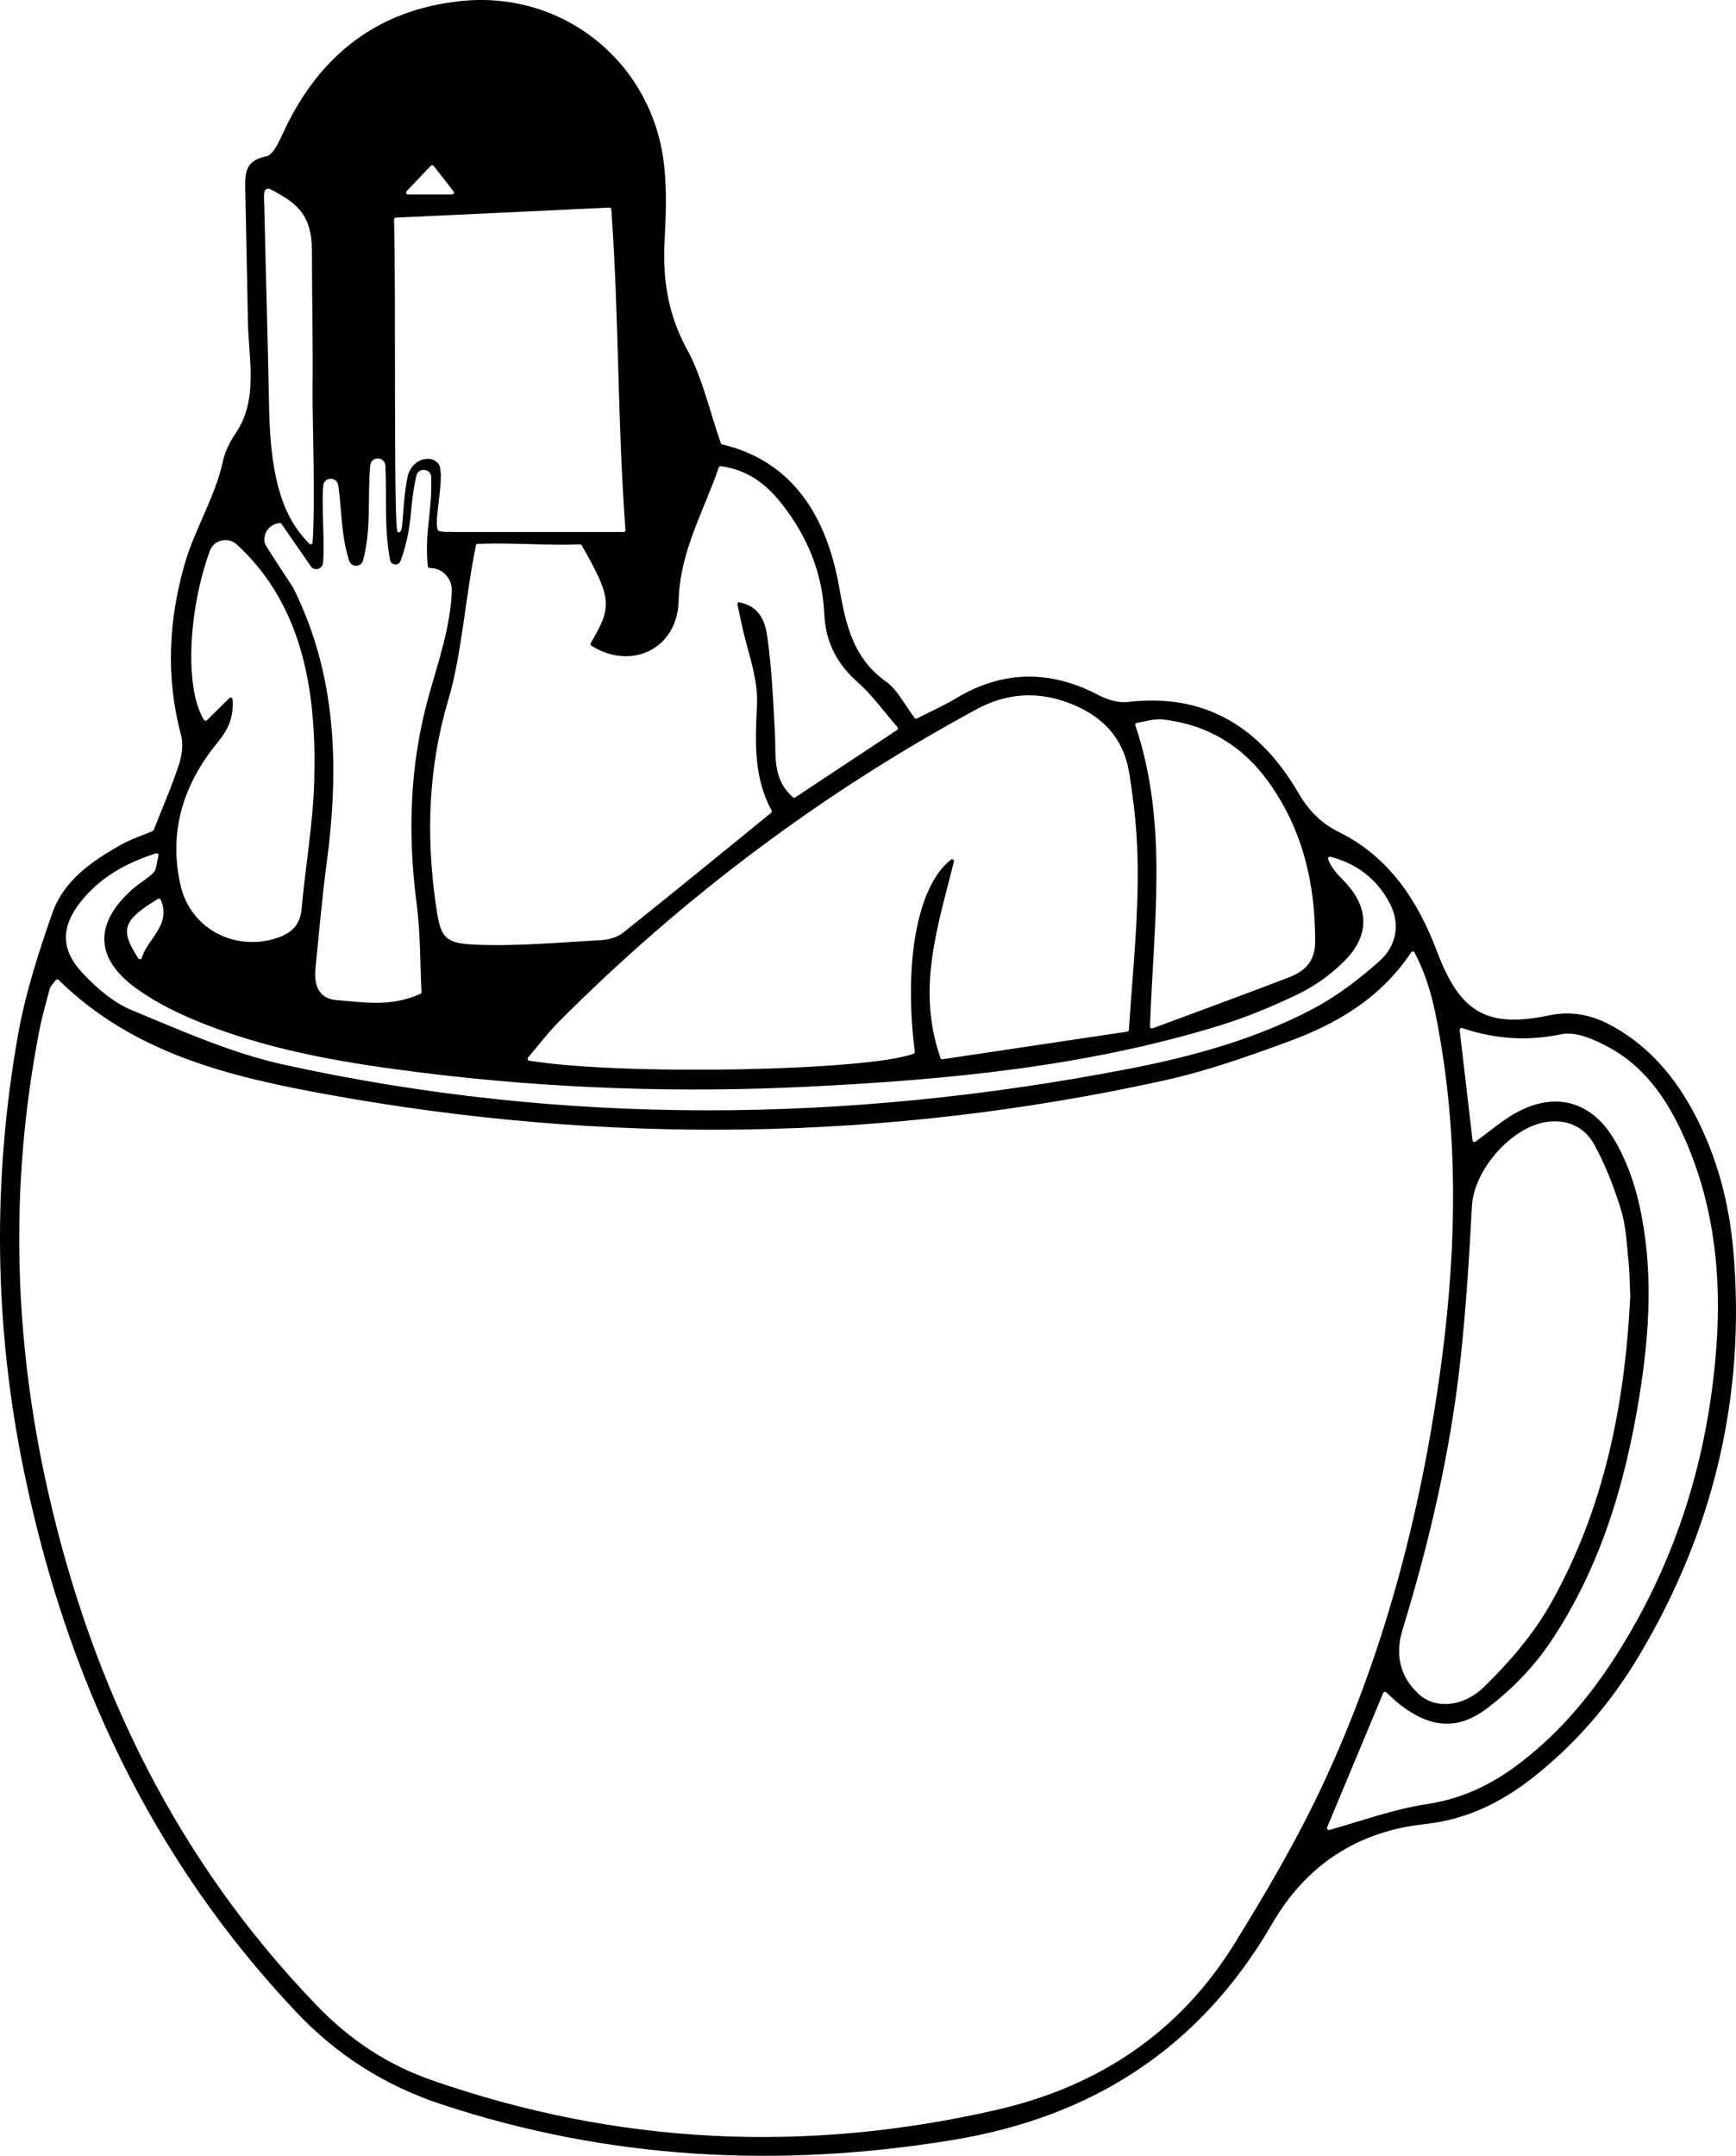 <svg width="559" height="694" viewBox="0 0 559 694" fill="none" xmlns="http://www.w3.org/2000/svg">
<path d="M49.154 267.538C49.302 267.473 49.423 267.352 49.488 267.195C52.536 259.466 55.388 252.955 57.591 246.239C58.566 243.248 59.086 239.588 58.297 236.634C53.307 218.009 54.283 199.366 59.551 181.281C62.794 170.143 69.261 160.018 71.77 148.528C72.485 145.277 73.981 142.267 75.858 139.518C83.198 128.724 80.104 116.035 79.844 103.848C79.537 89.413 79.287 74.968 78.971 60.524C78.859 55.555 79.119 51.607 85.716 50.334C88.142 49.87 90.083 45.049 91.579 41.9C102.999 17.72 121.573 3.155 148.389 0.341C181.727 -3.152 210.652 20.582 213.932 53.948C214.675 61.509 214.462 69.219 214.025 76.817C213.3 89.357 214.917 100.94 221.18 112.384C226.113 121.413 228.371 131.901 232.097 142.657C232.162 142.852 232.329 143.001 232.534 143.047C255.484 148.528 266.225 166.558 270.202 188.916C272.358 201.076 274.625 211.842 285.385 219.486C288.897 221.985 291.025 226.444 294.5 231.107C294.677 231.339 294.992 231.413 295.253 231.283C299.397 229.184 303.754 227.243 307.824 224.809C323.025 215.678 338.254 215.631 353.855 223.824C356.615 225.273 360.173 226.342 363.175 225.979C388.309 223.007 405.842 234.33 418.005 255.128C421.378 260.887 425.206 264.919 431.236 267.91C447.357 275.889 456.574 290.008 462.726 306.292C470.057 325.715 478.493 331.075 498.591 326.904C506.341 325.297 512.817 326.774 519.293 330.369C531.224 336.992 539.558 346.978 545.793 358.886C552.994 372.634 556.822 387.459 558.151 402.758C562.202 449.5 551.712 493.019 527.646 533.231C518.633 548.298 507.307 561.479 493.425 572.365C483.195 580.382 471.989 585.797 458.814 587.209C437.108 589.541 420.569 600.409 409.652 619.265C386.59 659.078 352.006 681.464 306.867 688.886C250.959 698.082 196.018 695.24 142.061 677.387C123.961 671.395 108.481 661.586 95.305 647.634C48.708 598.3 21.26 539.436 7.704 473.586C-1.913 426.891 -2.508 379.944 5.817 333.053C8.177 319.779 12.377 306.719 16.847 293.956C20.526 283.45 29.558 277.217 38.942 271.951C42.166 270.139 45.762 268.978 49.144 267.557L49.154 267.538ZM18.881 315.432C18.621 315.181 18.194 315.209 17.98 315.497C16.847 316.983 16.233 317.541 16.047 318.21C14.84 322.715 13.548 327.22 12.656 331.79C3.03 381.282 4.34 430.671 15.369 479.708C29.539 542.669 56.856 598.904 102.163 645.767C112.755 656.728 124.779 664.689 139.143 669.686C198.917 690.493 259.601 693.336 321.121 679.151C353.623 671.665 379.723 654.387 397.396 625.879C407.663 609.317 417.577 592.383 425.828 574.771C445.397 532.961 457.104 488.653 463.534 443.044C468.533 407.597 469.917 371.983 464.054 336.453C462.428 326.598 460.746 316.63 455.469 306.608C455.255 306.199 454.679 306.18 454.428 306.561C444.254 321.721 430.13 329.681 414.725 335.357C401.614 340.187 388.29 344.869 374.678 347.86C285.162 367.534 195.163 368.686 105.117 352.272C74.027 346.606 43.012 339.184 18.863 315.441L18.881 315.432ZM362.998 332.097C363.277 332.05 363.5 331.818 363.509 331.539C365.079 307.499 367.755 285.364 365.488 263.024C365.014 258.389 364.383 253.753 363.667 249.146C361.762 236.903 354.162 229.686 342.826 225.812C333.014 222.459 323.546 223.416 314.524 228.292C264.869 255.137 220.185 288.652 180.305 328.558C176.793 332.069 173.755 336.054 170.029 340.457C169.732 340.81 169.917 341.367 170.373 341.441C200.543 346.365 279.81 344.702 294.203 339.203C294.454 339.11 294.602 338.84 294.565 338.58C290.978 310.045 295.29 285.271 306.198 276.744C306.653 276.391 307.295 276.818 307.165 277.375C301.971 298.275 295.057 318.293 302.844 340.596C302.937 340.875 303.225 341.042 303.513 340.995C323.025 338.079 342.287 335.19 363.007 332.097H362.998ZM153.824 175.048C153.545 175.057 153.313 175.262 153.257 175.531C149.903 191.777 148.686 210.708 144.412 225.088C137.963 246.75 137.155 268.411 140.24 290.528C141.764 301.48 142.563 303.672 153.099 304.109C166.572 304.666 180.129 303.384 193.63 302.641C196.046 302.511 198.852 301.685 200.71 300.208C216.45 287.667 232.023 274.904 248.302 261.668C248.525 261.482 248.59 261.166 248.451 260.915C242.55 250.001 243.21 238.557 243.758 226.704C244.148 218.158 240.59 209.426 238.787 200.788C238.388 198.856 237.96 196.923 237.458 194.629C237.366 194.193 237.756 193.812 238.193 193.905C245.003 195.354 246.453 200.611 247.085 205.088C248.553 215.511 249.008 226.082 249.547 236.615C249.9 243.536 248.72 250.772 255.317 256.652C255.521 256.837 255.828 256.856 256.06 256.707C266.653 249.694 277.199 242.718 288.86 234.999C289.167 234.795 289.222 234.367 288.981 234.098C284.354 228.71 280.786 223.704 276.298 219.737C269.505 213.737 265.844 206.751 265.426 197.685C264.832 184.588 260.065 172.884 252.037 162.582C247.094 156.238 241.157 151.259 232.097 150.088C231.818 150.051 231.54 150.228 231.447 150.497C226.541 164.765 218.922 177.537 218.522 193.412C218.132 209.073 203.061 215.919 190.433 207.847C190.164 207.671 190.08 207.29 190.238 207.011C197.161 195.214 197.068 192.66 187.311 175.55C187.2 175.354 186.986 175.224 186.754 175.243C176.403 175.689 164.807 174.621 153.815 175.094L153.824 175.048ZM524.943 417.425C524.943 417.425 524.943 417.388 524.943 417.369C524.766 413.542 524.775 409.715 524.376 405.925C523.8 400.436 523.604 394.769 522.006 389.558C519.795 382.331 516.998 375.142 513.393 368.509C510.401 363.001 504.975 360.261 498.303 361.125C486.772 362.62 474.6 376.609 473.978 388.174C473.086 404.69 472.073 421.234 470.28 437.675C467.046 467.298 460.338 496.224 451.603 524.704C449.16 532.683 450.832 540.012 457.03 545.53C462.168 550.109 471.06 549.71 477.992 542.929C486.066 535.024 493.75 526.116 499.279 516.334C516.534 485.774 523.242 452.185 524.943 417.435V417.425ZM474.164 367.107C474.219 367.571 474.758 367.803 475.13 367.525C479.516 364.255 482.842 361.496 486.484 359.22C499.214 351.288 511.637 353.582 519.442 366.28C523.354 372.643 526.085 380.084 527.758 387.403C532.469 407.96 531.233 428.73 527.906 449.379C523.354 477.701 515.261 504.909 499.065 528.884C493.713 536.807 486.624 544.025 479.004 549.821C469.258 557.243 460.588 556.175 451.018 548.911C449.587 547.824 448.305 546.542 446.363 544.777C446.056 544.498 445.555 544.61 445.397 545C439.05 560.188 433.141 574.362 427.324 588.287C427.129 588.751 427.566 589.234 428.049 589.095C439.004 586.02 449.039 582.342 459.39 580.79C469.899 579.211 478.884 575.18 487.209 569.189C500.831 559.379 511.544 546.83 520.52 532.739C539.856 502.364 550.123 468.951 552.706 433.263C554.313 411.081 552.046 389.15 543.275 368.352C537.895 355.607 530.675 344.07 518.197 337.224C513.569 334.688 507.493 331.957 502.819 332.933C492.087 335.162 481.876 334.642 470.809 330.954C470.391 330.815 469.964 331.158 470.019 331.595C471.45 343.829 472.742 354.929 474.164 367.107ZM131.301 153.131C133.159 146.935 139.199 146.926 140.593 148.784C142.916 149.713 141.637 158.073 141.172 162.253C140.86 165.058 140.212 169.934 141.172 170.894C141.172 170.894 142.168 171.191 143.447 171.258C144.089 171.191 146.001 171.258 146.335 171.258H200.812C201.165 171.258 201.435 170.961 201.407 170.608C198.787 135.793 199.353 102.074 196.845 67.398C196.817 67.073 196.538 66.813 196.204 66.831C172.668 67.937 150.749 68.968 127.464 70.064C127.129 70.082 126.869 70.352 126.878 70.686C127.566 92.673 126.655 171.258 128.049 171.258C130.372 172.354 128.978 165.207 131.301 153.131ZM90.632 168.592C90.511 168.462 90.334 168.388 90.158 168.397C86.878 168.564 84.443 171.695 85.28 174.918C85.503 175.782 94.144 188.675 94.525 189.446C108.509 217.619 109.224 247.307 105.21 277.654C103.714 288.987 102.72 300.384 101.587 311.754C101.066 316.965 102.488 321.489 108.407 321.953C117.001 322.622 125.801 324.275 135.362 319.937C135.585 319.835 135.724 319.603 135.715 319.361C135.26 309.97 135.39 300.365 134.163 290.937C131.227 268.393 131.887 246.294 138.01 224.205C141.067 213.179 144.979 202.153 145.49 190.356C145.666 186.232 142.507 182.851 138.372 182.851C138.066 182.851 137.796 182.618 137.768 182.312C136.635 171.174 139.208 165.04 138.855 153.586C138.772 150.781 134.721 150.4 134.079 153.131C131.654 163.451 133.16 168.926 129.006 180.528C128.393 182.238 125.931 182.033 125.596 180.259C123.598 169.456 124.611 159.442 124.091 149.903C123.924 146.893 119.519 146.809 119.231 149.81C118.284 159.6 119.677 169.948 116.908 180.389C116.314 182.646 113.164 182.739 112.439 180.519C109.745 172.243 110.088 163.975 108.908 156.21C108.481 153.377 104.383 153.451 104.095 156.303C103.445 162.74 104.662 174.76 104.002 181.253C103.817 183.111 101.521 183.891 100.249 182.526L90.613 168.601L90.632 168.592ZM67.551 177.361C60.647 196.375 59.365 221.632 65.702 231.766C65.907 232.092 66.362 232.129 66.631 231.859C68.62 229.899 70.701 227.837 73.842 224.735C74.204 224.372 74.836 224.614 74.873 225.125C75.477 233.132 71.714 236.829 68.638 240.814C58.483 253.976 54.413 268.69 58.139 285.029C61.27 298.74 75.161 306.227 88.606 302.14C93.54 300.635 96.625 298.09 97.127 292.507C98.325 279.001 100.741 265.55 101.159 252.035C102.023 224.112 98.158 195.335 76.22 175.262C73.414 172.698 68.852 173.785 67.551 177.361ZM370.311 330.453C370.292 330.88 370.729 331.196 371.138 331.047C387.305 325.028 401.308 319.919 415.208 314.559C420.188 312.636 423.459 309.478 423.487 303.227C423.561 284.491 419.501 267.092 408.462 251.701C400.118 240.071 388.736 233.271 374.52 231.609C371.788 231.293 368.917 232.222 366.055 232.723C365.693 232.788 365.479 233.15 365.591 233.494C376.22 265.235 371.5 296.511 370.301 330.462L370.311 330.453ZM51.031 275.415C51.133 274.96 50.696 274.551 50.25 274.7C39.546 278.156 31.973 282.893 26.129 290.12C19.69 298.08 19.43 305.558 26.38 313.017C30.914 317.894 36.406 322.696 42.445 325.195C58.455 331.818 74.585 339.045 91.394 342.733C181.857 362.592 272.637 361.626 363.37 344.098C383.83 340.141 403.974 334.623 422.52 324.907C430.298 320.829 437.517 315.339 444.096 309.487C449.531 304.657 451.102 297.662 447.524 290.826C443.492 283.107 437.053 278.035 428.384 275.805C427.91 275.685 427.492 276.168 427.668 276.623C428.69 279.27 430.391 281.202 432.212 283.014C440.983 291.717 441.41 301.071 432.565 309.72C428.384 313.807 423.375 317.42 418.126 319.965C409.754 324.015 401.047 327.591 392.165 330.313C349.2 343.457 304.823 347.609 260.232 349.82C219.005 351.864 177.834 350.47 136.848 345.436C113.238 342.528 89.712 338.775 67.356 330.248C59.114 327.099 50.826 323.235 43.737 318.08C30.431 308.419 30.394 297.217 42.519 286.367C44.722 284.398 47.425 282.958 49.479 280.859C50.324 280.004 50.352 278.341 51.021 275.415H51.031ZM86.748 60.747C86.395 60.561 85.382 60.961 85.307 61.351C84.843 62.28 85.057 64.491 85.085 65.828C85.586 87.815 86.246 109.802 86.664 131.789C87.138 155.448 91.7 167.124 99.598 175.02C99.951 175.401 100.592 175.197 100.638 174.676C101.586 163.567 100.601 133.898 100.638 126.374C100.833 110.842 100.444 96.584 100.444 80.858C100.444 68.949 95.5 65.289 86.748 60.747ZM45.651 308.373C47.472 302.186 55.305 297.718 51.746 289.627C51.597 289.293 51.17 289.172 50.863 289.367C39.602 296.25 38.45 299.176 44.554 308.54C44.842 308.976 45.502 308.874 45.651 308.373ZM146.038 61.611C143.362 58.174 141.652 55.973 139.654 53.409C139.431 53.121 138.985 53.093 138.735 53.362C136.096 56.13 133.894 58.443 130.92 61.564C130.558 61.945 130.827 62.586 131.357 62.586H145.564C146.066 62.586 146.344 62.01 146.038 61.611Z" fill="black"/>
</svg>
